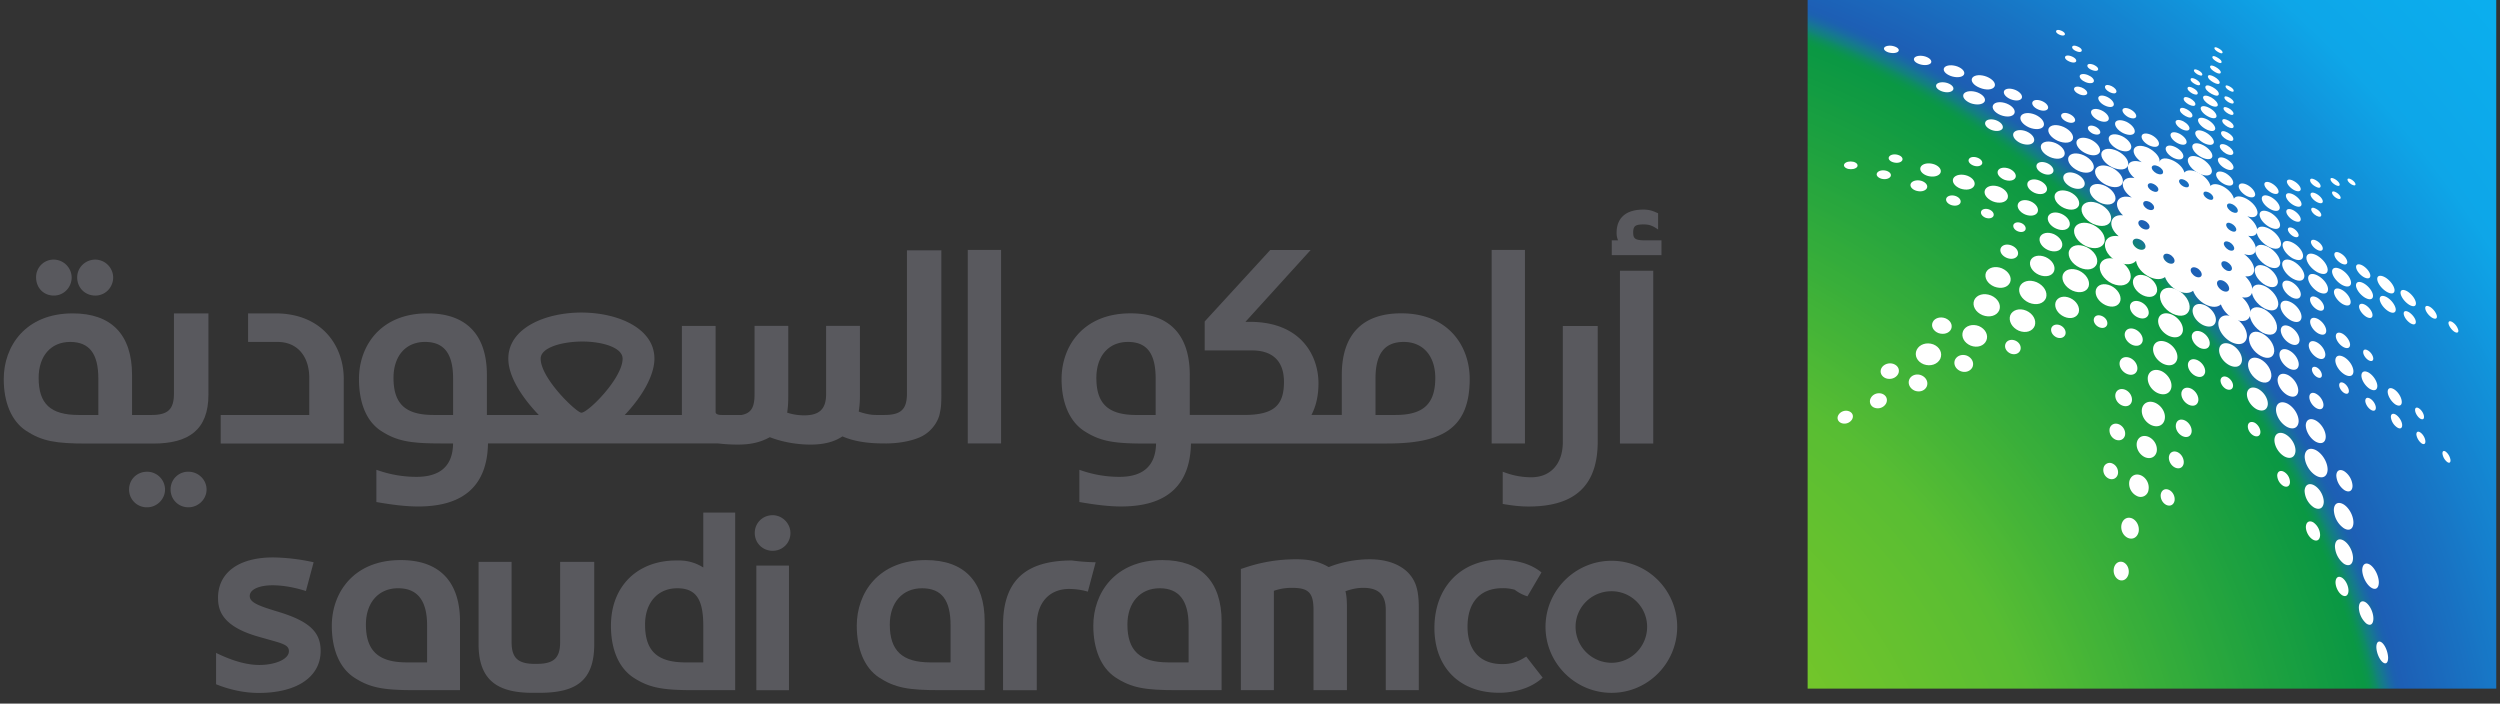 <svg xmlns="http://www.w3.org/2000/svg" width="167" height="47" fill="none" xmlns:v="https://vecta.io/nano"><rect width="100%" height="100%" fill="#333333" stroke="none"/><style><![CDATA[.B{fill-rule:evenodd}]]></style><path d="M120.75 0h46v46h-46V0z" fill="url(#A)"/><g fill="#fff"><path d="M145.429 19.357c.542.271.898.819.832 1.268-.086.456-.568.601-1.129.33-.561-.277-.918-.839-.832-1.294.099-.436.588-.568 1.129-.304zm1.611-8.781c.436.238.746.627.713.905-.052.284-.429.323-.891.092-.449-.238-.759-.64-.713-.924.059-.271.442-.304.891-.073z"/><path d="M147.186 9.704c.369.198.627.515.6.746-.038.225-.356.244-.732.053-.383-.198-.641-.528-.608-.753.053-.225.37-.236.74-.046zm.138-.871c.344.185.581.482.562.68-.039.205-.331.218-.681.038-.349-.192-.594-.489-.561-.693.048-.198.337-.201.68-.025zm.132-.846c.317.172.542.442.522.621-.034.185-.304.192-.627.019s-.548-.449-.522-.627c.038-.178.311-.177.627-.013zm.126-.779c.297.159.501.403.482.568-.024.159-.271.165-.575 0-.297-.159-.508-.409-.482-.574.034-.152.284-.15.575.007z"/><path d="M147.701 6.502c.27.152.462.377.449.522-.024.138-.258.139-.535-.014s-.469-.376-.449-.522c.033-.138.257-.132.535.014zm.105-.68c.251.138.429.317.409.469s-.224.119-.482-.019c-.251-.138-.436-.323-.416-.469.034-.152.238-.119.489.019zm.106-.694c.218.126.376.277.363.403-.029.126-.198.092-.423-.029-.218-.119-.376-.277-.363-.409.029-.119.205-.084.423.035zm.106-.647c.198.112.343.251.33.363-.019.112-.178.086-.377-.029s-.35-.257-.337-.37c.019-.112.186-.077.384.035z"/><path d="M148.116 3.841c.172.099.297.211.285.311s-.152.066-.324-.034-.304-.218-.29-.311c.019-.099.158-.066.329.034zm.1-.601c.151.086.257.185.251.271-.015.086-.139.053-.291-.033s-.264-.192-.251-.277c.014-.079.139-.046.291.04zm-3.355 19.188c-.462-.231-.759-.713-.686-1.103.079-.383.495-.508.95-.29.449.225.746.693.687 1.083-.073.396-.482.528-.951.31zm-.356 1.875c-.456-.225-.746-.707-.667-1.109.086-.39.489-.528.938-.317.442.218.732.687.666 1.083-.079.409-.482.554-.937.343zm-.383 1.948c-.443-.211-.713-.693-.641-1.103.093-.403.489-.548.925-.35.429.218.706.687.64 1.089-.079.409-.475.568-.924.363zm-.416 2.146c-.436-.204-.7-.687-.621-1.103.093-.409.489-.568.905-.376.422.205.693.667.614 1.083s-.469.587-.898.396zm-.436 2.139c-.37-.178-.601-.601-.528-.984.086-.377.429-.528.799-.363.37.172.594.594.528.971-.079.377-.423.541-.799.376zm-.528 2.595a.92.92 0 0 1-.502-.984c.093-.376.423-.548.786-.389.35.159.568.574.495.964a.53.53 0 0 1-.779.409zm-.588 2.806c-.33-.145-.515-.535-.436-.905.086-.363.39-.535.707-.403.316.145.501.528.436.891-.079.37-.383.548-.707.416zm-.587 2.806c-.278-.119-.43-.462-.357-.799.079-.33.344-.495.621-.39.27.119.422.456.356.786-.079.33-.343.508-.62.403zm5.777-18.329c.422.218.72.66.673 1.023-.052.37-.422.482-.865.271-.442-.225-.733-.673-.68-1.043.066-.357.443-.462.872-.251zm1.895.792c.522.277.891.839.852 1.294-.048.469-.495.621-1.037.35-.541-.284-.911-.858-.865-1.321.073-.456.515-.588 1.05-.323zm13.107-.693c-.218-.132-.364-.092-.337.099.024.198.218.456.436.601.218.132.363.092.337-.106-.034-.198-.225-.456-.436-.594zm-1.526-1.043c-.284-.172-.489-.119-.462.125.033.244.277.574.568.759.29.172.482.119.455-.132-.033-.251-.277-.574-.561-.753zm-4.258 14.229c-.37-.224-.654-.073-.661.37a1.57 1.57 0 0 0 .654 1.208c.377.238.654.066.654-.383-.005-.442-.284-.964-.647-1.195zm-1.816-3.605c-.429-.244-.766-.079-.793.383-.004.469.318 1.037.753 1.294.43.251.766.073.779-.403 0-.469-.323-1.023-.739-1.274zm-1.915-3.117c-.423-.225-.76-.079-.793.344-.019.423.291.944.72 1.189.429.231.766.073.792-.363.005-.423-.303-.931-.719-1.169zm-1.175-12.776c-.383-.198-.687-.159-.714.112-.014.271.271.641.661.852.389.205.693.152.706-.119.005-.271-.277-.634-.653-.845zm7.804 5.665c-.297-.172-.508-.119-.495.139.029.257.277.601.581.786.297.178.508.112.489-.145-.034-.257-.278-.601-.575-.779zm-1.538-.925c-.317-.185-.548-.126-.542.138.019.264.284.614.601.806.324.185.548.119.535-.145-.019-.264-.284-.614-.594-.799zm-3.077-.521c-.37-.205-.654-.138-.661.159.005.304.297.7.667.918.383.198.661.126.661-.178s-.298-.693-.667-.898zm1.551-.416c-.349-.192-.614-.138-.614.145.015.284.297.667.66.878.357.198.621.125.608-.159-.019-.29-.297-.66-.654-.865z"/><path d="M154.779 17.066c-.396-.211-.707-.152-.713.152 0 .311.316.733.719.957.41.218.714.152.707-.165-.014-.311-.324-.72-.713-.944zm-1.572.396c-.409-.218-.739-.145-.759.172-.005.33.31.759.726.99.423.225.746.145.759-.185 0-.323-.316-.752-.726-.977zm-2.198 6.537c-.436-.225-.799-.092-.839.304-.034.409.284.905.726 1.149.436.225.792.086.832-.323.019-.409-.29-.898-.719-1.129z"/><path d="M151.134 22.282c-.463-.244-.852-.119-.898.297-.029.423.31.944.792 1.202.476.251.859.112.892-.317.019-.423-.317-.931-.786-1.182z"/><path d="M151.253 20.658c-.509-.257-.925-.139-.971.29-.024.436.344.99.858 1.274.515.264.931.132.964-.311.02-.442-.349-.983-.851-1.254z"/><path d="M151.358 19.146c-.488-.251-.891-.152-.937.251-.029.403.337.931.838 1.202.502.257.898.145.931-.271.015-.409-.349-.918-.832-1.182z"/><path d="M151.431 17.832c-.436-.218-.786-.145-.819.192-.019.35.297.792.733 1.03.443.231.786.139.819-.205.005-.343-.311-.786-.733-1.017z"/><path d="M151.524 16.498c-.463-.244-.839-.172-.878.178-.02.357.33.832.799 1.089.475.251.851.165.878-.198.004-.357-.337-.819-.799-1.07z"/><path d="M151.596 15.283c-.455-.238-.819-.178-.852.152-.019.33.324.786.786 1.037.463.244.826.171.845-.172.005-.33-.33-.773-.779-1.017zm-2.938-3.724c-.324-.159-.588-.132-.621.066-.024.205.198.495.522.667.323.165.594.138.62-.066.019-.205-.204-.489-.521-.667zm.059-.944c-.29-.152-.535-.132-.561.038-.019.185.185.442.482.601.29.159.535.132.561-.048.015-.178-.191-.433-.482-.591zm.053-.898c-.257-.132-.468-.119-.488.029s.165.377.416.515c.257.132.462.119.488-.034.014-.152-.165-.372-.416-.51zm.033-.865c-.231-.119-.416-.132-.436.014-.019.152.152.33.377.456.238.119.423.132.442-.014.015-.152-.159-.33-.383-.456zm.046-.805c-.211-.112-.382-.132-.403 0-.014.138.146.304.357.423.211.112.383.126.403-.005.014-.138-.145-.306-.357-.418zm.04-.812c-.192-.099-.344-.119-.357-.005s.126.257.317.363c.185.106.337.119.35 0 .005-.112-.125-.253-.31-.358zm.033-.72c-.178-.092-.317-.112-.33-.014-.015.112.119.238.29.337.178.092.317.119.33.005.005-.105-.119-.228-.29-.327zm.033-.733c-.158-.086-.277-.112-.29-.019-.005.092.105.205.264.29.152.086.277.106.284.014s-.106-.199-.258-.286zm-2.02 17.451c.343.159.633.059.673-.231.038-.297-.185-.647-.515-.819-.337-.159-.621-.066-.68.225-.038.29.185.647.522.825zm-.284 1.875c.323.159.601.053.653-.244.034-.29-.178-.634-.495-.799-.323-.152-.601-.053-.653.238-.039.29.171.64.495.806zm-.449 1.928c.323.152.594.038.647-.264.038-.304-.165-.654-.476-.812-.316-.145-.594-.034-.653.264-.048.304.165.654.482.812zm-.41 2.1c.297.139.561.019.608-.277.038-.29-.152-.627-.442-.773-.298-.138-.555-.029-.608.271s.145.634.442.779zm-.495 2.1c.277.125.528.005.574-.284.039-.29-.132-.614-.403-.746-.277-.126-.528-.005-.581.277-.048.29.133.621.41.753zm-.581 2.496c.264.119.495-.014.548-.297.038-.284-.119-.594-.376-.713s-.489.005-.548.284c-.048.29.119.607.376.726zm8.458-17.511c-.383-.205-.68-.152-.7.138-.004.29.291.68.674.898.396.198.693.138.7-.159 0-.29-.291-.673-.674-.878zm-.079 2.621c-.343-.178-.621-.112-.634.165-.005.284.251.647.601.845.35.185.621.112.634-.178 0-.277-.264-.64-.601-.832z"/><path d="M153.062 20.203c-.39-.211-.706-.125-.726.205-.015.337.284.766.686.99.403.211.707.112.72-.225 0-.33-.29-.759-.68-.97zm-.192 4.866c-.389-.205-.7-.086-.726.284-.014.37.271.825.66 1.043.397.211.7.086.72-.29.005-.377-.277-.819-.654-1.037zm6.465-6.537c-.324-.185-.555-.132-.535.132.029.271.297.627.627.825.33.192.548.132.528-.139-.033-.271-.303-.628-.62-.819zm-4.728 13.899c-.356-.205-.634-.053-.66.35a1.4 1.4 0 0 0 .62 1.116c.364.205.641.053.661-.363 0-.416-.264-.891-.621-1.102zm1.974 3.691c-.337-.211-.594-.053-.607.37a1.55 1.55 0 0 0 .601 1.169c.343.211.601.053.607-.383-.005-.436-.264-.938-.601-1.156zm-3.909-7.111c-.389-.211-.706-.066-.739.344-.019.416.271.911.667 1.136.396.211.713.059.739-.363.015-.416-.277-.898-.667-1.116zm-1.822-3.031c-.39-.198-.707-.073-.753.304-.028.376.251.832.641 1.05.396.198.719.059.752-.323.02-.376-.257-.819-.64-1.03zm-1.77-2.951c-.429-.211-.785-.093-.838.284-.048.39.251.858.68 1.083.436.218.792.086.839-.304.033-.383-.264-.845-.681-1.063zm3.856.389c-.356-.192-.647-.093-.667.238-.014.33.258.746.621.951.37.192.647.086.667-.251.005-.33-.257-.739-.621-.937zm-1.228-10.254c-.336-.178-.607-.145-.62.079s.237.548.581.733c.337.178.601.139.62-.086 0-.231-.251-.541-.581-.726zm6.128 4.582c-.264-.152-.463-.105-.449.099.014.211.238.502.502.66.27.152.462.105.449-.112-.02-.211-.238-.489-.502-.647zm-2.978 3.572c-.304-.165-.535-.092-.541.172 0 .264.231.607.534.779.311.165.542.093.542-.178-.005-.264-.238-.601-.535-.773zm-.145 6.781c-.376-.211-.667-.079-.687.304 0 .396.278.872.654 1.096.383.211.673.079.68-.324 0-.389-.278-.858-.647-1.076z"/><path d="M153.003 21.834c-.344-.185-.628-.099-.647.211-.005.31.251.706.607.898.35.192.627.099.647-.218 0-.31-.257-.693-.607-.891zm3.592 2.027c-.337-.192-.588-.106-.595.218.005.324.278.733.621.938.344.198.594.099.588-.231-.015-.323-.278-.727-.614-.925zm1.459 16.394c-.271-.192-.476-.053-.482.337a1.49 1.49 0 0 0 .495 1.056c.277.198.475.053.475-.344-.005-.39-.218-.845-.488-1.05zm-1.598-20.884c-.317-.178-.548-.119-.548.145.014.264.264.607.574.792.324.178.555.112.542-.152s-.258-.607-.568-.786zm-6.326-7.013c-.303-.159-.554-.132-.581.066-.019.205.211.489.515.66.311.159.561.126.581-.079.005-.198-.211-.482-.515-.648zm3.09.648c-.29-.152-.515-.126-.521.066 0 .198.224.475.515.634.297.159.528.132.528-.066s-.231-.469-.522-.634zm3.13 3.915c-.244-.138-.422-.099-.416.086s.205.442.449.581c.245.132.423.092.416-.093-.014-.192-.204-.442-.449-.574zm-1.565 5.956c-.31-.171-.548-.092-.561.192 0 .284.238.64.555.825.31.172.548.086.554-.205-.005-.284-.244-.641-.548-.812zm1.717-.575c-.271-.152-.469-.086-.469.159.005.238.219.555.489.713.271.152.469.079.463-.165-.015-.244-.225-.548-.483-.707zm1.75 2.602c-.297-.178-.515-.093-.509.205.015.297.257.674.555.865.304.178.515.093.508-.211-.019-.297-.264-.673-.554-.858zm2.68-4.041c-.231-.139-.382-.093-.363.106.02.205.212.475.443.621.224.138.382.092.363-.112s-.225-.469-.443-.614zm-7.705-8.769c-.251-.139-.456-.126-.462.038.004.165.204.409.462.555.257.138.456.112.462-.053-.004-.165-.204-.402-.462-.54z"/><path d="M153.214 14.055c-.271-.145-.482-.112-.489.073 0 .185.205.442.475.594.278.145.483.119.489-.073-.005-.192-.211-.442-.475-.594zm5.13 23.685c-.31-.211-.541-.059-.548.35.015.416.258.918.568 1.142.317.224.548.073.542-.356-.015-.416-.258-.911-.562-1.136zm-6.596-25.494c-.264-.145-.475-.119-.489.048-.004.178.192.423.463.574.264.139.482.112.488-.059s-.197-.418-.462-.563zm3.031 7.633c-.264-.139-.469-.086-.469.132 0 .224.204.515.469.667.264.145.468.086.468-.139s-.204-.509-.468-.661zm-.02-3.79c-.218-.119-.383-.086-.39.073.005.165.179.39.403.515s.39.086.39-.079-.178-.39-.403-.509zm-.02 10.228c-.257-.152-.469-.066-.475.198s.198.594.462.746c.271.152.475.066.482-.204 0-.264-.205-.588-.469-.739zm1.869 5.17c-.297-.185-.535-.066-.542.284a1.28 1.28 0 0 0 .542.971c.31.185.541.059.541-.297a1.26 1.26 0 0 0-.541-.958zm-3.414-16.23c-.204-.105-.356-.079-.363.066 0 .145.152.344.35.456.204.112.363.079.37-.066-.005-.145-.159-.344-.357-.456zm3.262 23.341c-.245-.152-.43-.034-.443.29 0 .323.185.7.43.865.244.152.429.029.436-.297 0-.324-.186-.7-.423-.858zm1.558-18.224c-.251-.145-.436-.092-.429.126.019.218.225.502.475.66.257.145.436.093.423-.132-.015-.218-.218-.502-.469-.654zm-3.268-7.421c-.231-.126-.403-.112-.403.038s.185.376.416.502c.237.126.409.106.403-.048s-.192-.367-.416-.492zm9.098 8.577c-.185-.119-.303-.086-.283.086.033.171.191.403.376.535.185.119.304.079.278-.099a.94.94 0 0 0-.371-.521zm-3.909 4.483c-.264-.165-.449-.086-.436.185.02.277.238.627.502.812.264.165.456.086.436-.192-.019-.284-.237-.634-.502-.805zm-.812 16.923c-.218-.178-.383-.053-.383.304.015.363.192.792.41.984.224.192.382.059.376-.304-.015-.363-.185-.792-.403-.984zm-4.595-8.042c-.264-.152-.475-.029-.495.29-.005.323.191.693.462.858.271.159.475.034.489-.297a1.07 1.07 0 0 0-.456-.852zm3.651-11.482c-.185-.112-.323-.066-.317.119.005.178.159.409.35.528.192.112.33.059.323-.119-.014-.185-.165-.416-.356-.528zm-3.519-11.397c-.198-.106-.344-.112-.344.029s.159.311.357.416c.198.112.343.112.343-.029s-.165-.31-.356-.416zm1.399.839c-.165-.092-.283-.092-.277.029.014.119.139.257.297.35.159.086.284.086.278-.034-.015-.112-.139-.259-.298-.345zm-3.486 18.666c-.237-.132-.435-.034-.455.231a.86.86 0 0 0 .403.706c.237.126.435.029.449-.238a.81.81 0 0 0-.397-.7zm-1.961-3.282c-.237-.112-.436-.029-.455.211s.145.522.382.647c.238.119.436.034.456-.205.015-.244-.152-.522-.383-.654zm-1.816-3.037c-.23-.112-.429-.034-.462.178-.019.218.139.482.37.607.238.112.436.034.462-.185.02-.218-.138-.475-.37-.601zm7.171-13.239c-.171-.093-.297-.099-.29.019.014.126.152.271.323.37.172.092.297.099.291-.029-.015-.119-.152-.261-.324-.36zm1.103.027c-.152-.079-.257-.086-.257.019.014.106.132.231.277.317.152.079.264.086.257-.019-.014-.106-.132-.231-.277-.317zm4.529 15.298c-.165-.112-.284-.059-.27.126s.158.423.323.541c.172.105.284.059.271-.132-.014-.185-.152-.416-.324-.535zm-1.538.423c-.205-.132-.363-.066-.35.165a.97.97 0 0 0 .403.667c.211.145.363.073.35-.165-.014-.231-.192-.521-.403-.666zm-1.717-1.07c-.198-.125-.343-.066-.343.145.014.205.171.462.37.588s.343.059.336-.152c-.014-.205-.171-.462-.363-.581zm-1.763-1.043c-.185-.106-.323-.053-.323.132 0 .178.145.409.33.522.185.106.317.048.317-.132s-.145-.409-.324-.522zm-1.802-1.043c-.192-.105-.337-.048-.344.126.005.178.145.403.337.508.185.106.33.053.33-.125s-.138-.403-.323-.508zm6.913 4.344c-.172-.119-.284-.059-.278.139a.94.94 0 0 0 .331.568c.165.119.283.059.27-.138s-.152-.449-.323-.568zm1.703 1.288c-.151-.112-.251-.059-.237.126a.87.87 0 0 0 .297.535c.152.119.251.066.238-.125a.89.89 0 0 0-.298-.535z"/><path d="M154.719 13.95c-.185-.106-.33-.099-.33.038.005.145.152.317.344.423.185.099.33.092.33-.053-.005-.139-.152-.309-.344-.408zm-11.284 4.516c-.442-.205-.845-.106-.944.244-.079.356.205.799.654 1.017.455.211.858.099.944-.257.066-.356-.211-.786-.654-1.004zm-1.921-1.083c-.562-.257-1.09-.132-1.228.29-.119.442.224.99.798 1.268.581.257 1.11.119 1.229-.323.105-.435-.245-.964-.799-1.235zM128.632 3.781c.303.106.449.29.349.436-.118.138-.436.172-.746.073s-.462-.284-.349-.436c.118-.138.442-.172.746-.073zm2.126.661c.356.138.541.376.422.561-.125.172-.501.205-.871.073-.37-.138-.555-.377-.429-.561.132-.172.515-.205.878-.073zm-.806 16.817c.337.138.502.442.383.726-.132.277-.495.39-.852.264-.343-.139-.508-.456-.376-.733s.502-.383.845-.257zm3.044-1.525c.456.192.7.614.555.99-.159.37-.641.515-1.116.33-.475-.198-.713-.634-.555-1.01.166-.363.647-.495 1.116-.31zm3.05-.885c.489.218.753.667.628 1.056-.152.383-.634.522-1.136.317-.495-.218-.766-.68-.621-1.07.159-.376.647-.501 1.129-.303zm5.712-9.752c.409.205.673.555.601.799-.073.251-.456.284-.878.086-.423-.211-.687-.561-.608-.812.093-.238.469-.264.885-.073zm-9.666-2.925c.382.152.587.416.475.621-.132.198-.522.244-.918.106-.389-.152-.594-.423-.475-.627.138-.198.535-.238.918-.099zm1.967.752c.39.159.608.449.495.667-.118.211-.508.257-.911.099-.403-.165-.62-.456-.502-.674.119-.211.522-.251.918-.093zm3.269 2.641c.429.198.673.541.574.805-.112.258-.535.31-.971.119-.442-.198-.686-.541-.581-.812.126-.244.548-.297.978-.112zm-1.367-1.901c.416.185.653.508.554.753-.118.231-.534.277-.97.099-.43-.192-.674-.515-.555-.759.126-.231.548-.271.971-.093zm1.895.819c.442.205.7.555.607.819-.112.258-.548.304-1.004.106-.455-.211-.719-.568-.607-.832.126-.251.555-.291 1.004-.093zm1.347 1.895c.462.218.739.601.647.891-.112.29-.555.357-1.03.139-.476-.225-.753-.614-.647-.911.118-.277.567-.33 1.03-.119zm-.324 7.698c.475.225.753.674.647 1.05-.119.377-.588.502-1.083.29-.488-.225-.766-.687-.647-1.063.139-.37.601-.482 1.083-.277zm.489-1.578c.515.244.819.713.706 1.103-.125.39-.62.515-1.149.277-.528-.244-.832-.733-.713-1.122.146-.377.641-.489 1.156-.258z"/><path d="M139.81 15.013c.548.264.878.759.766 1.162-.126.403-.66.522-1.228.271-.568-.271-.905-.786-.773-1.188.146-.39.68-.495 1.235-.244z"/><path d="M140.253 13.626c.534.251.858.726.752 1.103-.118.376-.627.475-1.182.231-.548-.264-.871-.753-.752-1.129.138-.37.647-.456 1.182-.205z"/><path d="M140.635 12.418c.463.225.753.634.667.951-.105.31-.548.389-1.023.165-.482-.225-.766-.647-.667-.964.112-.304.555-.37 1.023-.152z"/><path d="M141.071 11.196c.502.251.812.68.726 1.01-.105.33-.581.39-1.095.152-.522-.251-.839-.693-.733-1.023.125-.317.594-.377 1.102-.139z"/><path d="M141.448 10.087c.488.244.792.654.706.964-.099.304-.548.356-1.056.126-.502-.244-.813-.674-.714-.984.113-.29.568-.337 1.064-.106zm3.889-.251c.323.165.548.449.508.647-.048.198-.33.225-.667.059-.33-.171-.548-.456-.508-.66.053-.192.343-.216.667-.046zm.264-.898c.29.159.495.409.462.588-.038.172-.297.192-.601.038-.303-.159-.508-.416-.468-.594.048-.172.303-.183.607-.032zm.251-.832c.257.138.435.357.403.502s-.251.152-.515.019c-.264-.138-.436-.356-.41-.508.039-.138.264-.143.522-.013zm.231-.805c.231.126.396.304.37.449-.034.145-.231.132-.463.005s-.403-.304-.37-.449.231-.126.463-.005zm.224-.727c.212.119.364.277.344.409-.034.132-.211.112-.436 0-.218-.119-.37-.284-.344-.409.039-.132.218-.112.436 0zm.198-.686c.192.099.324.238.304.356-.024.112-.185.092-.376-.005-.192-.112-.33-.251-.304-.363s.185-.095.376.011z"/><path d="M146.684 5.3c.171.099.297.225.283.33-.024.099-.171.079-.349-.019-.185-.099-.304-.225-.284-.323.019-.105.172-.081.35.012zm.178-.594c.158.086.27.198.251.29-.019.086-.145.059-.304-.019-.152-.092-.271-.198-.251-.29.019-.086.152-.059.304.019zm-4.074 16.487c-.35-.165-.561-.515-.495-.806.073-.277.389-.363.733-.205.343.165.554.508.502.792-.073.29-.39.383-.74.218zm-.37 1.836c-.337-.159-.541-.502-.475-.786.079-.284.377-.383.713-.231.323.159.528.495.469.779-.073.284-.377.389-.707.238zm-.356 1.941c-.33-.152-.529-.502-.463-.799.079-.29.383-.396.713-.251.317.152.516.495.456.792-.073.29-.376.409-.706.258zm-.324 2.106c-.31-.138-.489-.475-.423-.766.073-.284.364-.403.674-.264.297.139.475.469.416.759-.066.29-.357.409-.667.271zm-.422 2.291a.68.68 0 0 1-.39-.746c.079-.277.35-.396.634-.271.284.132.449.449.389.733-.072.277-.343.403-.633.284zm-.449 2.602a.63.63 0 0 1-.35-.713.42.42 0 0 1 .601-.29c.264.119.416.423.356.707-.073.284-.337.409-.607.297zm-1.195-22.641c.422.205.68.555.6.819-.099.251-.501.304-.937.099-.443-.205-.7-.561-.608-.825.112-.251.515-.291.945-.093zm-.958 2.291c.383.178.614.508.528.759-.092.251-.462.311-.858.138-.396-.185-.627-.522-.535-.773.106-.244.476-.297.865-.125z"/><path d="M138.272 12.827c.442.205.693.588.6.891-.112.297-.541.377-.996.178-.456-.211-.714-.601-.608-.905.126-.29.555-.356 1.004-.165zm-1.625 4.345c.436.198.681.594.568.931-.119.337-.561.442-1.01.257-.449-.198-.693-.607-.574-.944.132-.33.574-.429 1.016-.244zm-3.922-12.044c.41.172.628.456.502.667-.132.211-.554.244-.97.073-.423-.165-.641-.456-.509-.667.145-.205.568-.238.977-.073zm-.534 16.653c.429.185.647.594.501.957-.152.37-.607.521-1.05.35-.442-.185-.66-.601-.508-.977.165-.357.621-.495 1.057-.33zm-3.051 1.221c.436.172.634.581.475.957-.178.377-.653.541-1.109.377-.442-.172-.647-.594-.469-.971.185-.37.661-.522 1.103-.363zm6.213-2.251c.449.198.694.627.568 1.01-.145.377-.601.522-1.07.33-.455-.205-.699-.647-.567-1.03.152-.363.614-.502 1.069-.31zm2.939-.839c.422.192.666.608.567.957-.118.35-.534.482-.97.29-.442-.198-.687-.621-.575-.977.126-.344.542-.462.978-.271zm2.713-.825c.443.211.72.647.634 1.01-.106.37-.535.495-.997.284-.462-.218-.733-.66-.634-1.03.112-.357.542-.469.997-.264zm-3.803-3.447c.403.192.641.555.535.852s-.508.389-.931.211c-.416-.185-.647-.561-.541-.858.125-.29.528-.377.937-.205zm4.866-7.494c.357.185.581.482.528.693-.066.205-.396.231-.772.053-.363-.185-.594-.489-.528-.7.073-.198.409-.216.772-.046zm-7.428-2.133c.323.145.495.383.409.555-.099.172-.429.192-.759.053-.33-.145-.502-.383-.409-.561.105-.165.435-.183.759-.046zm1.618 6.055c.35.159.554.442.462.674-.099.231-.449.29-.805.145-.364-.165-.562-.456-.469-.693.106-.218.462-.277.812-.125zm-2.529 5.857c.442.192.68.588.548.931-.145.35-.601.469-1.063.29-.456-.192-.687-.601-.548-.951.158-.33.614-.449 1.063-.271z"/><path d="M137.71 14.286c.397.178.628.528.535.806-.112.277-.495.356-.898.178s-.634-.535-.535-.812c.119-.271.502-.344.898-.172zm-4.126-1.796c.409.172.634.502.515.779-.132.271-.555.35-.978.185-.422-.178-.647-.515-.515-.786.139-.264.562-.344.978-.178zm-7.098 11.82c.31.112.442.403.31.674-.145.271-.495.396-.812.29-.31-.119-.442-.409-.304-.687.152-.264.502-.383.806-.277zm8.887-15.53c.377.165.588.456.489.68-.106.218-.482.264-.865.112-.383-.165-.595-.462-.496-.687.119-.211.496-.257.872-.106zm8.359.244c.317.165.528.436.482.627-.052.192-.337.211-.667.053-.323-.165-.534-.442-.482-.634.053-.185.344-.203.667-.046zm-4.681-3.183c.244.099.403.271.377.403-.039.126-.258.159-.502.066-.251-.099-.409-.271-.377-.403.039-.132.258-.159.502-.066zm-2.628.918c.284.126.449.344.376.502-.079.152-.356.178-.647.053-.297-.126-.455-.35-.382-.502.079-.159.362-.178.653-.053zm-.779 6.689c.363.159.568.468.469.72-.1.238-.469.31-.839.159-.37-.159-.574-.475-.469-.72.113-.244.476-.31.839-.159zm-1.42-2.179c.317.139.502.396.409.601-.099.205-.429.257-.759.132-.33-.145-.508-.403-.409-.607.099-.198.429-.251.759-.126zm-2.806.469c.383.145.575.442.456.68-.132.244-.528.317-.925.178-.383-.152-.587-.449-.462-.693.138-.231.542-.304.931-.165zm-1.321-6.187c.304.105.463.31.364.462-.112.159-.423.198-.733.092-.311-.112-.469-.304-.37-.469.112-.145.436-.185.739-.086zm9.37-.541c.264.106.436.284.403.423s-.271.165-.542.059c-.264-.106-.435-.29-.402-.429.038-.132.277-.159.541-.053zm.931 2.37c.323.159.522.423.462.601-.066.185-.37.205-.706.048-.324-.159-.522-.423-.463-.607.08-.178.383-.195.707-.041z"/><path d="M140.774 6.482c.284.145.469.376.423.535-.048.165-.311.172-.601.029-.284-.138-.469-.376-.423-.541.06-.152.317-.162.601-.022zm-4.021 4.417c.304.138.475.39.403.581-.086.198-.383.244-.693.106-.317-.138-.489-.389-.409-.588.085-.185.389-.231.699-.099zm1.505-3.275c.252.119.403.317.35.462-.066.138-.31.159-.568.038-.251-.119-.403-.317-.343-.462.066-.138.311-.159.561-.038zm-3.869 8.782c.317.132.482.409.396.64-.099.231-.422.311-.739.178-.324-.138-.489-.416-.396-.647.105-.231.422-.304.739-.172zm5.58-7.95c.225.112.363.29.323.423-.053.132-.264.145-.495.048-.225-.112-.363-.297-.317-.429.053-.126.264-.141.489-.041zm2.344-1.149c.251.132.416.337.383.482-.039.145-.264.159-.529.034-.251-.138-.416-.35-.382-.495.047-.138.27-.153.528-.02zm-8.941.74c.311.126.482.363.397.541-.106.172-.423.211-.74.092-.323-.132-.495-.363-.396-.548.099-.172.422-.211.739-.086zm-6.847-4.952c.258.079.377.224.278.343-.099.112-.377.138-.641.066-.257-.079-.376-.231-.277-.343.105-.112.389-.145.64-.066zm2.668 7.877c.356.126.535.383.416.601-.132.211-.509.284-.879.165-.363-.126-.541-.39-.415-.607.138-.211.515-.277.878-.158zm-3.467 15.332c.284.106.397.383.264.647-.145.264-.468.39-.759.29a.45.45 0 0 1-.257-.66c.138-.258.468-.376.752-.277zm-2.231 1.162c.251.086.349.317.224.548a.6.6 0 0 1-.686.258c-.258-.086-.357-.33-.224-.555s.428-.337.686-.251zm7.903-3.704c.317.138.482.449.37.746-.125.284-.475.416-.805.284-.331-.139-.489-.462-.37-.753.132-.284.475-.403.805-.277zm-3.057 1.307c.324.132.482.449.37.739-.125.29-.469.416-.805.29-.324-.139-.483-.462-.364-.753.126-.284.476-.403.799-.277zm3.757-14.533c.244.092.37.277.297.423-.086.145-.33.192-.574.099-.251-.099-.377-.284-.297-.429s.33-.185.574-.092zm6.279-6.774c.212.086.344.211.311.33-.039.105-.225.112-.43.029-.211-.086-.343-.211-.31-.323.048-.112.231-.114.429-.035zm-3.757 18.989c.278.119.423.39.337.64-.092.238-.376.337-.653.225-.285-.126-.43-.403-.337-.647.092-.238.376-.33.653-.218zm3.011-1.017c.258.119.403.377.337.601-.073.218-.33.31-.594.198-.264-.126-.409-.383-.344-.614.08-.218.337-.297.601-.185zm2.787-.62c.251.112.396.356.343.568-.059.205-.297.284-.548.172s-.396-.37-.337-.574.291-.278.542-.165zm-13.622-10.763c.238.073.35.238.264.377-.092.139-.35.185-.594.112s-.363-.238-.271-.377.357-.192.601-.112zm1.578 1.737c.29.105.436.317.33.502-.112.178-.416.244-.719.145-.291-.099-.437-.317-.331-.495.113-.178.43-.244.72-.152zm2.272 1.01c.257.099.382.297.303.469-.092.165-.356.218-.62.126-.258-.099-.39-.297-.304-.469.092-.159.363-.218.621-.126zm2.238.898c.225.092.344.277.277.435-.072.145-.303.198-.534.112-.231-.099-.35-.284-.278-.442.073-.145.304-.191.535-.105zm2.139.905c.218.092.337.284.278.442-.067.152-.291.198-.515.106s-.343-.284-.284-.442c.073-.152.297-.198.521-.106zm4.82-10.578c.198.086.337.211.311.323-.034.106-.205.112-.41.033-.198-.079-.336-.205-.303-.323.033-.106.204-.106.402-.034zm-1.056-1.215c.185.073.303.192.27.29-.028.092-.185.099-.363.019-.178-.073-.297-.192-.271-.29.034-.099.185-.099.364-.019zm-1.103-1.063c.159.066.271.165.251.257-.033.086-.171.092-.33.029-.165-.066-.277-.165-.257-.258.033-.092.171-.092.336-.028z"/><path d="M141.065 5.756c.204.105.343.264.31.39-.048.126-.225.119-.442.014-.211-.106-.35-.264-.317-.396.048-.119.231-.115.449-.008zm-15.055 5.652c.251.079.364.251.271.396-.099.145-.363.205-.614.132-.251-.079-.37-.251-.271-.396s.363-.205.614-.132zm-2.205-.601c.231.059.337.205.251.344-.105.132-.356.185-.601.132-.237-.066-.337-.211-.244-.344.099-.132.356-.185.594-.132zm20.37.303c.211.106.349.284.316.423-.024.132-.218.152-.429.053-.211-.112-.35-.297-.323-.429.038-.132.224-.15.436-.046zm1.762.916c.185.099.304.251.284.383-.024.125-.185.138-.37.048-.185-.099-.31-.257-.29-.383.033-.132.191-.138.376-.048zm1.618.832c.178.092.311.251.291.383s-.172.145-.357.053c-.185-.099-.317-.258-.297-.389s.178-.137.363-.046zm1.598.797c.205.112.35.297.33.442-.014.139-.178.159-.389.059-.198-.112-.35-.304-.33-.442s.185-.159.389-.059zm-5.269-1.354c.192.099.323.264.29.396-.033.138-.204.159-.403.059s-.323-.264-.297-.403c.039-.132.219-.152.41-.053zm5.189 2.641c.185.099.317.264.311.409-.019.145-.178.165-.363.066-.192-.099-.324-.271-.311-.416.019-.139.172-.159.363-.059zm-5.48-1.459c.198.106.33.284.297.423s-.218.165-.423.073c-.198-.106-.33-.284-.297-.429.039-.132.219-.159.423-.066zm5.335 2.694c.192.105.33.29.317.436-.019.139-.185.178-.377.079-.192-.105-.33-.297-.317-.436.029-.145.185-.171.377-.079zm-5.652-1.42c.205.099.344.29.311.436-.039.145-.231.185-.443.086-.204-.105-.337-.297-.297-.442s.224-.178.429-.079zm5.494 2.747c.198.106.337.297.324.456-.02.152-.192.192-.39.093-.198-.106-.337-.304-.317-.463.019-.145.185-.185.383-.086zm-5.454-.984c-.048.171-.264.218-.502.106-.237-.119-.389-.344-.343-.522.048-.165.258-.211.495-.099s.383.337.35.515zm1.624.482c.205.105.344.304.317.462-.038.159-.218.198-.429.099-.205-.106-.344-.304-.317-.462.038-.159.225-.198.429-.099zm1.816.905c.198.099.337.304.317.462-.029.159-.205.204-.41.106-.204-.106-.349-.317-.323-.468.034-.159.211-.198.416-.1zm1.789.865c.225.119.376.35.363.535-.023.178-.217.231-.448.112-.225-.119-.383-.35-.364-.528.024-.185.225-.231.449-.119zm-6.008-8.782c-.066.251.152.594.528.845-.442-.152-.819-.079-.911.211-.066.251.105.574.429.852-.383-.073-.68.029-.766.29-.086.31.159.72.588 1.01-.469-.145-.865-.038-.971.29-.079.277.079.614.383.898-.377-.048-.673.086-.759.377-.093.317.099.706.468 1.017-.436-.073-.785.066-.891.403-.126.456.244 1.024.858 1.321.502.231.964.185 1.195-.079.06.403.397.832.892 1.07.422.205.805.192 1.043.014.132.356.442.706.852.911.422.205.792.192 1.023.005.133.363.443.72.852.924.423.205.792.192 1.004-.014.138.377.455.746.871.964.581.29 1.057.145 1.103-.337.024-.357-.198-.786-.555-1.103.383.073.654-.079.687-.423.024-.317-.165-.673-.475-.977.336.038.561-.099.594-.396.029-.35-.258-.786-.674-1.089.436.145.753.034.786-.304.019-.29-.185-.634-.508-.918.343.066.574-.038.607-.317.014-.31-.264-.713-.667-.99.376.132.647.053.68-.211.015-.31-.31-.726-.752-.964-.39-.205-.714-.198-.826.005-.059-.29-.35-.621-.733-.825-.37-.192-.693-.192-.832-.029-.066-.304-.37-.654-.792-.878-.429-.218-.799-.211-.951-.014-.059-.277-.337-.588-.719-.786-.463-.231-.865-.218-.945.073.066-.29-.264-.68-.726-.924-.475-.231-.898-.192-.99.092"/></g><g fill="#59595e"><path d="M109.744 16.053h1.242v.991h-3.321v-.99h.422c-.051-.125-.099-.271-.099-.495 0-1.017.641-1.558 1.783-1.558a1.86 1.86 0 0 1 .819.172l.171.073v1.089c-.37-.271-.62-.344-.964-.344-.548 0-.7.099-.7.542 0 .396.126.493.647.521zm-10.102.641h2.225v12.928h-2.225V16.694zm-93.271 3.05c.667 0 1.189-.548 1.189-1.215a1.21 1.21 0 0 0-1.189-1.188c-.667 0-1.215.522-1.215 1.188 0 .693.522 1.215 1.215 1.215zm3.466 11.767c-.693 0-1.215.515-1.215 1.188a1.18 1.18 0 0 0 1.215 1.188c.647 0 1.188-.548 1.188-1.188a1.2 1.2 0 0 0-1.188-1.188z"/><path d="M10.108 27.721c1.116 0 1.512-.376 1.512-1.439v-5.348h2.304v5.421c0 2.384-1.341 3.275-3.691 3.275h-4.43c-2.086 0-2.998-.152-4.087-.872-.944-.64-1.466-1.855-1.466-3.44 0-2.179 1.439-4.384 4.609-4.384 2.575 0 3.962 1.413 3.962 4.113v2.674h1.288zm-4.853 0h1.314v-2.43c0-1.657-.594-2.45-1.882-2.45s-2.106.938-2.106 2.403c0 1.73.792 2.476 2.674 2.476z" class="B"/><path d="M3.598 19.744c.667 0 1.189-.548 1.189-1.215a1.21 1.21 0 0 0-1.188-1.188 1.17 1.17 0 0 0-1.188 1.188c0 .693.495 1.215 1.189 1.215zm14.783 1.189c3.169 0 4.582 2.205 4.582 4.384v4.312h-8.22v-1.908h5.916v-2.476c0-1.466-.819-2.403-2.106-2.403h-1.981v-1.908h1.809zm-5.797 10.578a1.17 1.17 0 0 0-1.188 1.188c0 .667.522 1.188 1.188 1.188.674 0 1.215-.548 1.215-1.188 0-.647-.541-1.188-1.215-1.188zm87.797 0v2.152c.72.126 1.242.172 1.737.172 3.097 0 4.609-1.413 4.609-4.331v-7.725h-2.331v7.752c0 1.459-.819 2.351-2.106 2.351-.813 0-1.413-.198-1.631-.271l-.278-.099zm7.831-13.424h2.225v11.542h-2.225V18.087z"/><path d="M72.372 28.757c1.09.72 2.001.872 4.087.872h.766c-.029 1.486-.865 2.225-2.45 2.225a7.76 7.76 0 0 1-2.529-.423l-.145-.048v2.152c1.136.198 2.001.297 2.8.297 3.044 0 4.602-1.413 4.655-4.206h13.1c3.612 0 5.52-.944 5.52-4.312 0-2.179-1.413-4.384-4.576-4.384-2.582 0-3.968 1.413-3.968 4.114v2.674h-2.027c.297-.568.469-1.268.469-2.106 0-1.908-1.215-4.113-4.582-4.113h-.297l4.358-4.8h-2.701l-4.378 4.774v1.935h3.169c.964 0 2.126.37 2.126 2.106 0 1.605-.72 2.205-2.674 2.205h-3.618v-2.674c0-2.701-1.387-4.114-3.955-4.114-3.176 0-4.609 2.205-4.609 4.384 0 1.585.521 2.795 1.459 3.442zm2.971-5.916c1.288 0 1.855.792 1.855 2.45v2.43h-1.287c-1.882 0-2.674-.746-2.674-2.476 0-1.466.819-2.403 2.106-2.403zm16.54 2.45c0-1.657.601-2.45 1.888-2.45s2.106.938 2.106 2.403c0 1.73-.792 2.476-2.654 2.476h-1.34v-2.43zm-30.187 3.79c-.541.323-1.532.541-2.502.541l-.218-.002c-1.043 0-1.955-.145-2.701-.469-.548.37-1.261.548-2.126.548-.944 0-1.915-.179-2.727-.495-.621.343-1.268.495-2.133.495-.449 0-.892-.026-1.334-.079H32.597c-.046 2.8-1.611 4.213-4.655 4.213-.792 0-1.657-.099-2.8-.297v-2.153l.145.048a7.8 7.8 0 0 0 2.529.423c1.611 0 2.43-.746 2.45-2.232H29.5c-2.08 0-2.998-.145-4.087-.865-.944-.641-1.433-1.855-1.433-3.44 0-2.179 1.406-4.384 4.582-4.384 2.575 0 3.962 1.413 3.962 4.113v2.674h3.466c-.746-.773-2.034-2.331-2.034-3.764 0-2.034 2.456-3.077 4.88-3.077 2.43 0 4.879 1.043 4.879 3.077 0 1.063-.739 2.45-1.981 3.764h3.816v-5.949h2.252v5.744c0 .212.327.208.516.205h.024.028 1.169c.64-.126.865-.495.865-1.387V21.77h2.252v4.681c0 .475-.025.799-.073 1.116a3.69 3.69 0 0 0 1.142.178c1.01 0 1.459-.423 1.459-1.413V21.77h2.258v4.708a6.22 6.22 0 0 1-.079 1.017c.423.146.792.225 1.162.225h.548c1.109 0 1.512-.37 1.512-1.439V16.72h2.298v9.634c0 .621-.026.918-.099 1.215-.046.37-.37 1.089-1.09 1.512zm-25.579-5.124c0 1.334 2.404 3.612 2.72 3.612.449 0 2.753-2.304 2.753-3.612 0-.746-1.367-1.142-2.681-1.142-1.36 0-2.793.396-2.793 1.142zm-7.157 3.764h1.307v-2.43c0-1.657-.594-2.45-1.875-2.45-1.288 0-2.106.938-2.106 2.403 0 1.73.792 2.476 2.674 2.476z" class="B"/><path d="M64.647 29.622h2.225V16.694h-2.225v12.928z"/><path d="M107.651 37.46c-2.423 0-4.41 1.981-4.41 4.411s1.987 4.411 4.41 4.411c2.43 0 4.385-1.981 4.385-4.411s-1.955-4.411-4.385-4.411zm0 6.814a2.41 2.41 0 0 1-2.403-2.403c0-1.314 1.07-2.377 2.403-2.377 1.314 0 2.377 1.063 2.377 2.377s-1.063 2.403-2.377 2.403z" class="B"/><path d="M88.76 37.882c.792-.324 1.783-.522 2.747-.522 1.142 0 2.053.35 2.601.944.495.541.667 1.188.667 2.278v5.52H92.57v-5.348c0-1.017-.469-1.486-1.505-1.486-.396 0-.746.073-1.189.225.075.297.099.621.099 1.116v5.494h-2.232v-5.348c0-1.142-.317-1.486-1.413-1.486a3.5 3.5 0 0 0-1.235.198v6.636H82.89v-8.095l.225-.073a10.56 10.56 0 0 1 3.493-.575c.891 0 1.505.152 2.152.522zm11.582 6.478c-1.466 0-2.311-.911-2.311-2.502 0-1.631.852-2.568 2.337-2.568a2.88 2.88 0 0 1 .813.105 2.84 2.84 0 0 0 .851.442l.938-1.598c-.509-.423-1.109-.608-1.314-.66-.568-.172-1.413-.198-1.413-.198-2.648 0-4.424 1.836-4.424 4.569 0 2.628 1.684 4.325 4.299 4.325 0 0 1.756.079 2.931-1.01l-1.096-1.406c-.594.377-1.01.502-1.611.502zm-33.338-2.589c0-2.945 1.459-4.331 4.602-4.331a13.08 13.08 0 0 0 1.585.119l-.522 1.961a4.64 4.64 0 0 0-1.254-.178c-1.314 0-2.159.918-2.159 2.404v4.358h-2.252v-4.331z"/><path d="M81.603 41.52v4.582h-3.024c-2.08 0-2.998-.145-4.087-.865-.937-.64-1.459-1.855-1.459-3.44 0-2.179 1.439-4.384 4.609-4.384 2.575 0 3.962 1.433 3.962 4.107zm-2.205.251c0-1.657-.647-2.476-1.928-2.476-1.314 0-2.159.964-2.159 2.423 0 1.756.845 2.529 2.727 2.529h1.36v-2.476zm-13.622 4.332V41.52c0-2.674-1.36-4.107-3.935-4.107-3.176 0-4.609 2.205-4.609 4.384 0 1.585.522 2.8 1.459 3.44 1.09.72 2.007.865 4.087.865h2.998zm-4.186-6.807c1.314 0 1.908.792 1.908 2.476v2.476h-1.34c-1.882 0-2.72-.773-2.72-2.529 0-1.459.838-2.423 2.152-2.423z" class="B"/><path d="M18.566 40.86c-1.347-.403-1.888-.627-1.882-1.05 0-.462.687-.713 1.519-.713s1.631.192 2.232.383l.515-1.921a13.35 13.35 0 0 0-2.701-.323c-2.384 0-3.684 1.076-3.684 2.694 0 .799.231 1.908 2.727 2.608l.659.187c.977.272 1.348.376 1.348.777 0 .535-.918.918-1.981.918-1.089 0-2.205-.475-2.885-.806v2.093c.806.33 1.822.581 2.846.581 2.601 0 4.14-1.103 4.14-2.806 0-1.287-.786-1.994-2.852-2.621zm17.293 3.486c1.142 0 1.558-.396 1.558-1.459v-5.355h2.278v5.5c0 2.575-1.36 3.249-3.711 3.249h-.377c-2.199 0-3.638-.693-3.638-3.248v-5.5h2.205v5.355c0 1.063.423 1.459 1.558 1.459h.125zm15.754-9.93c-.674 0-1.195.522-1.195 1.189s.522 1.188 1.195 1.188c.667 0 1.188-.522 1.188-1.188 0-.647-.548-1.189-1.188-1.189zm1.09 11.687h-2.179v-8.32h2.179v8.32z"/><path d="M30.729 41.52v4.582h-3.018c-2.08 0-2.998-.145-4.087-.865-.944-.64-1.459-1.855-1.459-3.44 0-2.179 1.433-4.384 4.602-4.384 2.582 0 3.962 1.433 3.962 4.107zm-2.199.251c0-1.657-.647-2.476-1.934-2.476-1.314 0-2.153.964-2.153 2.423 0 1.756.839 2.529 2.72 2.529h1.367v-2.476zm20.581 4.332V34.244h-2.132v3.665a2.97 2.97 0 0 0-1.585-.469h-.225c-2.575 0-4.358 1.704-4.358 4.358 0 1.585.521 2.793 1.466 3.44 1.083.72 2.001.865 4.081.865h2.753zm-3.869-6.807c1.241 0 1.737.72 1.737 2.502v2.45H45.79c-1.882 0-2.7-.766-2.7-2.529 0-1.459.845-2.423 2.152-2.423z" class="B"/></g><defs><radialGradient id="A" cx="0" cy="0" r="1" gradientUnits="userSpaceOnUse" gradientTransform="translate(99.097 60.012) rotate(-41.277) scale(89.26 89.26)"><stop stop-color="#73c52a"/><stop offset=".273" stop-color="#73c52a"/><stop offset=".293" stop-color="#72c52b"/><stop offset=".297" stop-color="#72c52b"/><stop offset=".301" stop-color="#71c52b"/><stop offset=".305" stop-color="#70c42b"/><stop offset=".309" stop-color="#6fc42c"/><stop offset=".313" stop-color="#6fc42c"/><stop offset=".316" stop-color="#6ec42c"/><stop offset=".32" stop-color="#6dc42c"/><stop offset=".324" stop-color="#6dc32c"/><stop offset=".328" stop-color="#6cc32d"/><stop offset=".332" stop-color="#6bc32d"/><stop offset=".336" stop-color="#6ac32d"/><stop offset=".34" stop-color="#6ac32d"/><stop offset=".344" stop-color="#69c22e"/><stop offset=".348" stop-color="#68c22e"/><stop offset=".352" stop-color="#68c22e"/><stop offset=".355" stop-color="#67c22e"/><stop offset=".359" stop-color="#66c12e"/><stop offset=".363" stop-color="#65c12f"/><stop offset=".367" stop-color="#65c12f"/><stop offset=".371" stop-color="#64c12f"/><stop offset=".375" stop-color="#63c12f"/><stop offset=".379" stop-color="#63c030"/><stop offset=".383" stop-color="#62c030"/><stop offset=".387" stop-color="#61c030"/><stop offset=".391" stop-color="#60c030"/><stop offset=".395" stop-color="#60c030"/><stop offset=".398" stop-color="#5fbf31"/><stop offset=".402" stop-color="#5ebf31"/><stop offset=".406" stop-color="#5ebf31"/><stop offset=".41" stop-color="#5dbf31"/><stop offset=".414" stop-color="#5cbe32"/><stop offset=".418" stop-color="#5bbe32"/><stop offset=".422" stop-color="#5bbe32"/><stop offset=".426" stop-color="#5abe32"/><stop offset=".43" stop-color="#59be32"/><stop offset=".434" stop-color="#58bd33"/><stop offset=".438" stop-color="#58bd33"/><stop offset=".441" stop-color="#56bd33"/><stop offset=".445" stop-color="#55bc34"/><stop offset=".449" stop-color="#54bb34"/><stop offset=".453" stop-color="#52bb34"/><stop offset=".457" stop-color="#51ba34"/><stop offset=".461" stop-color="#50b935"/><stop offset=".465" stop-color="#4eb935"/><stop offset=".469" stop-color="#4db835"/><stop offset=".473" stop-color="#4cb836"/><stop offset=".477" stop-color="#4ab736"/><stop offset=".48" stop-color="#49b636"/><stop offset=".484" stop-color="#48b636"/><stop offset=".488" stop-color="#46b537"/><stop offset=".492" stop-color="#45b437"/><stop offset=".496" stop-color="#44b437"/><stop offset=".5" stop-color="#42b338"/><stop offset=".504" stop-color="#41b338"/><stop offset=".508" stop-color="#40b238"/><stop offset=".512" stop-color="#3fb138"/><stop offset=".516" stop-color="#3db139"/><stop offset=".52" stop-color="#3cb039"/><stop offset=".523" stop-color="#3baf39"/><stop offset=".527" stop-color="#39af3a"/><stop offset=".531" stop-color="#38ae3a"/><stop offset=".535" stop-color="#37ae3a"/><stop offset=".539" stop-color="#36ad3a"/><stop offset=".543" stop-color="#34ac3b"/><stop offset=".547" stop-color="#33ac3b"/><stop offset=".551" stop-color="#32ab3b"/><stop offset=".555" stop-color="#31ab3b"/><stop offset=".559" stop-color="#2faa3c"/><stop offset=".563" stop-color="#2ea93c"/><stop offset=".566" stop-color="#2da93c"/><stop offset=".57" stop-color="#2ca83d"/><stop offset=".574" stop-color="#2aa73d"/><stop offset=".578" stop-color="#29a73d"/><stop offset=".582" stop-color="#28a63d"/><stop offset=".586" stop-color="#27a63e"/><stop offset=".59" stop-color="#25a53e"/><stop offset=".594" stop-color="#24a43e"/><stop offset=".598" stop-color="#23a43e"/><stop offset=".602" stop-color="#22a33f"/><stop offset=".605" stop-color="#20a33f"/><stop offset=".609" stop-color="#1fa23f"/><stop offset=".613" stop-color="#1ea13f"/><stop offset=".617" stop-color="#1da140"/><stop offset=".621" stop-color="#1ca040"/><stop offset=".625" stop-color="#1aa040"/><stop offset=".629" stop-color="#199f40"/><stop offset=".633" stop-color="#189f41"/><stop offset=".637" stop-color="#179e41"/><stop offset=".641" stop-color="#169d41"/><stop offset=".645" stop-color="#159d41"/><stop offset=".648" stop-color="#139c42"/><stop offset=".652" stop-color="#129c42"/><stop offset=".656" stop-color="#119b42"/><stop offset=".66" stop-color="#109a42"/><stop offset=".664" stop-color="#0f9a42"/><stop offset=".668" stop-color="#0e9943"/><stop offset=".672" stop-color="#0c9943"/><stop offset=".676" stop-color="#0b9843"/><stop offset=".68" stop-color="#0a9843"/><stop offset=".684" stop-color="#0b944d"/><stop offset=".688" stop-color="#0e8c63"/><stop offset=".691" stop-color="#12827b"/><stop offset=".695" stop-color="#167791"/><stop offset=".699" stop-color="#1a6aa4"/><stop offset=".703" stop-color="#1c61b0"/><stop offset=".707" stop-color="#1d5fb5"/><stop offset=".711" stop-color="#1d60b6"/><stop offset=".715" stop-color="#1c62b7"/><stop offset=".719" stop-color="#1c63b8"/><stop offset=".723" stop-color="#1c65b9"/><stop offset=".727" stop-color="#1b66ba"/><stop offset=".73" stop-color="#1b67bb"/><stop offset=".734" stop-color="#1b69bc"/><stop offset=".738" stop-color="#1a6abd"/><stop offset=".742" stop-color="#1a6cbe"/><stop offset=".746" stop-color="#1a6dbf"/><stop offset=".75" stop-color="#196fc0"/><stop offset=".754" stop-color="#1970c1"/><stop offset=".758" stop-color="#1971c2"/><stop offset=".762" stop-color="#1873c3"/><stop offset=".766" stop-color="#1874c4"/><stop offset=".77" stop-color="#1876c5"/><stop offset=".773" stop-color="#1777c6"/><stop offset=".777" stop-color="#1778c7"/><stop offset=".781" stop-color="#177ac8"/><stop offset=".785" stop-color="#167bca"/><stop offset=".789" stop-color="#167dcb"/><stop offset=".793" stop-color="#167ecc"/><stop offset=".797" stop-color="#1580cd"/><stop offset=".801" stop-color="#1581ce"/><stop offset=".805" stop-color="#1583cf"/><stop offset=".809" stop-color="#1584d0"/><stop offset=".813" stop-color="#1485d1"/><stop offset=".816" stop-color="#1487d2"/><stop offset=".82" stop-color="#1488d3"/><stop offset=".824" stop-color="#138ad4"/><stop offset=".828" stop-color="#138bd5"/><stop offset=".832" stop-color="#138dd6"/><stop offset=".836" stop-color="#128ed7"/><stop offset=".84" stop-color="#1290d8"/><stop offset=".844" stop-color="#1291d9"/><stop offset=".848" stop-color="#1193da"/><stop offset=".852" stop-color="#1194db"/><stop offset=".855" stop-color="#1196dd"/><stop offset=".859" stop-color="#1197de"/><stop offset=".863" stop-color="#1099df"/><stop offset=".867" stop-color="#109ae0"/><stop offset=".871" stop-color="#109ce1"/><stop offset=".875" stop-color="#0f9de2"/><stop offset=".879" stop-color="#0f9fe3"/><stop offset=".883" stop-color="#0fa0e4"/><stop offset=".887" stop-color="#0fa2e5"/><stop offset=".891" stop-color="#0ea3e6"/><stop offset=".895" stop-color="#0ea5e7"/><stop offset=".898" stop-color="#0ea6e8"/><stop offset=".902" stop-color="#0ea6e8"/><stop offset=".906" stop-color="#0da7e9"/><stop offset=".918" stop-color="#0da7e9"/><stop offset=".922" stop-color="#0da8e9"/><stop offset=".926" stop-color="#0da8ea"/><stop offset=".93" stop-color="#0da8ea"/><stop offset=".934" stop-color="#0da9ea"/><stop offset=".938" stop-color="#0da9ea"/><stop offset=".941" stop-color="#0da9eb"/><stop offset=".945" stop-color="#0caaeb"/><stop offset=".953" stop-color="#0caaeb"/><stop offset=".957" stop-color="#0cabeb"/><stop offset=".961" stop-color="#0cabec"/><stop offset=".969" stop-color="#0cabec"/><stop offset=".973" stop-color="#0cacec"/><stop offset=".977" stop-color="#0caced"/><stop offset=".98" stop-color="#0caced"/><stop offset=".984" stop-color="#0baded"/><stop offset=".992" stop-color="#0baded"/><stop offset=".996" stop-color="#0baeee"/></radialGradient></defs></svg>